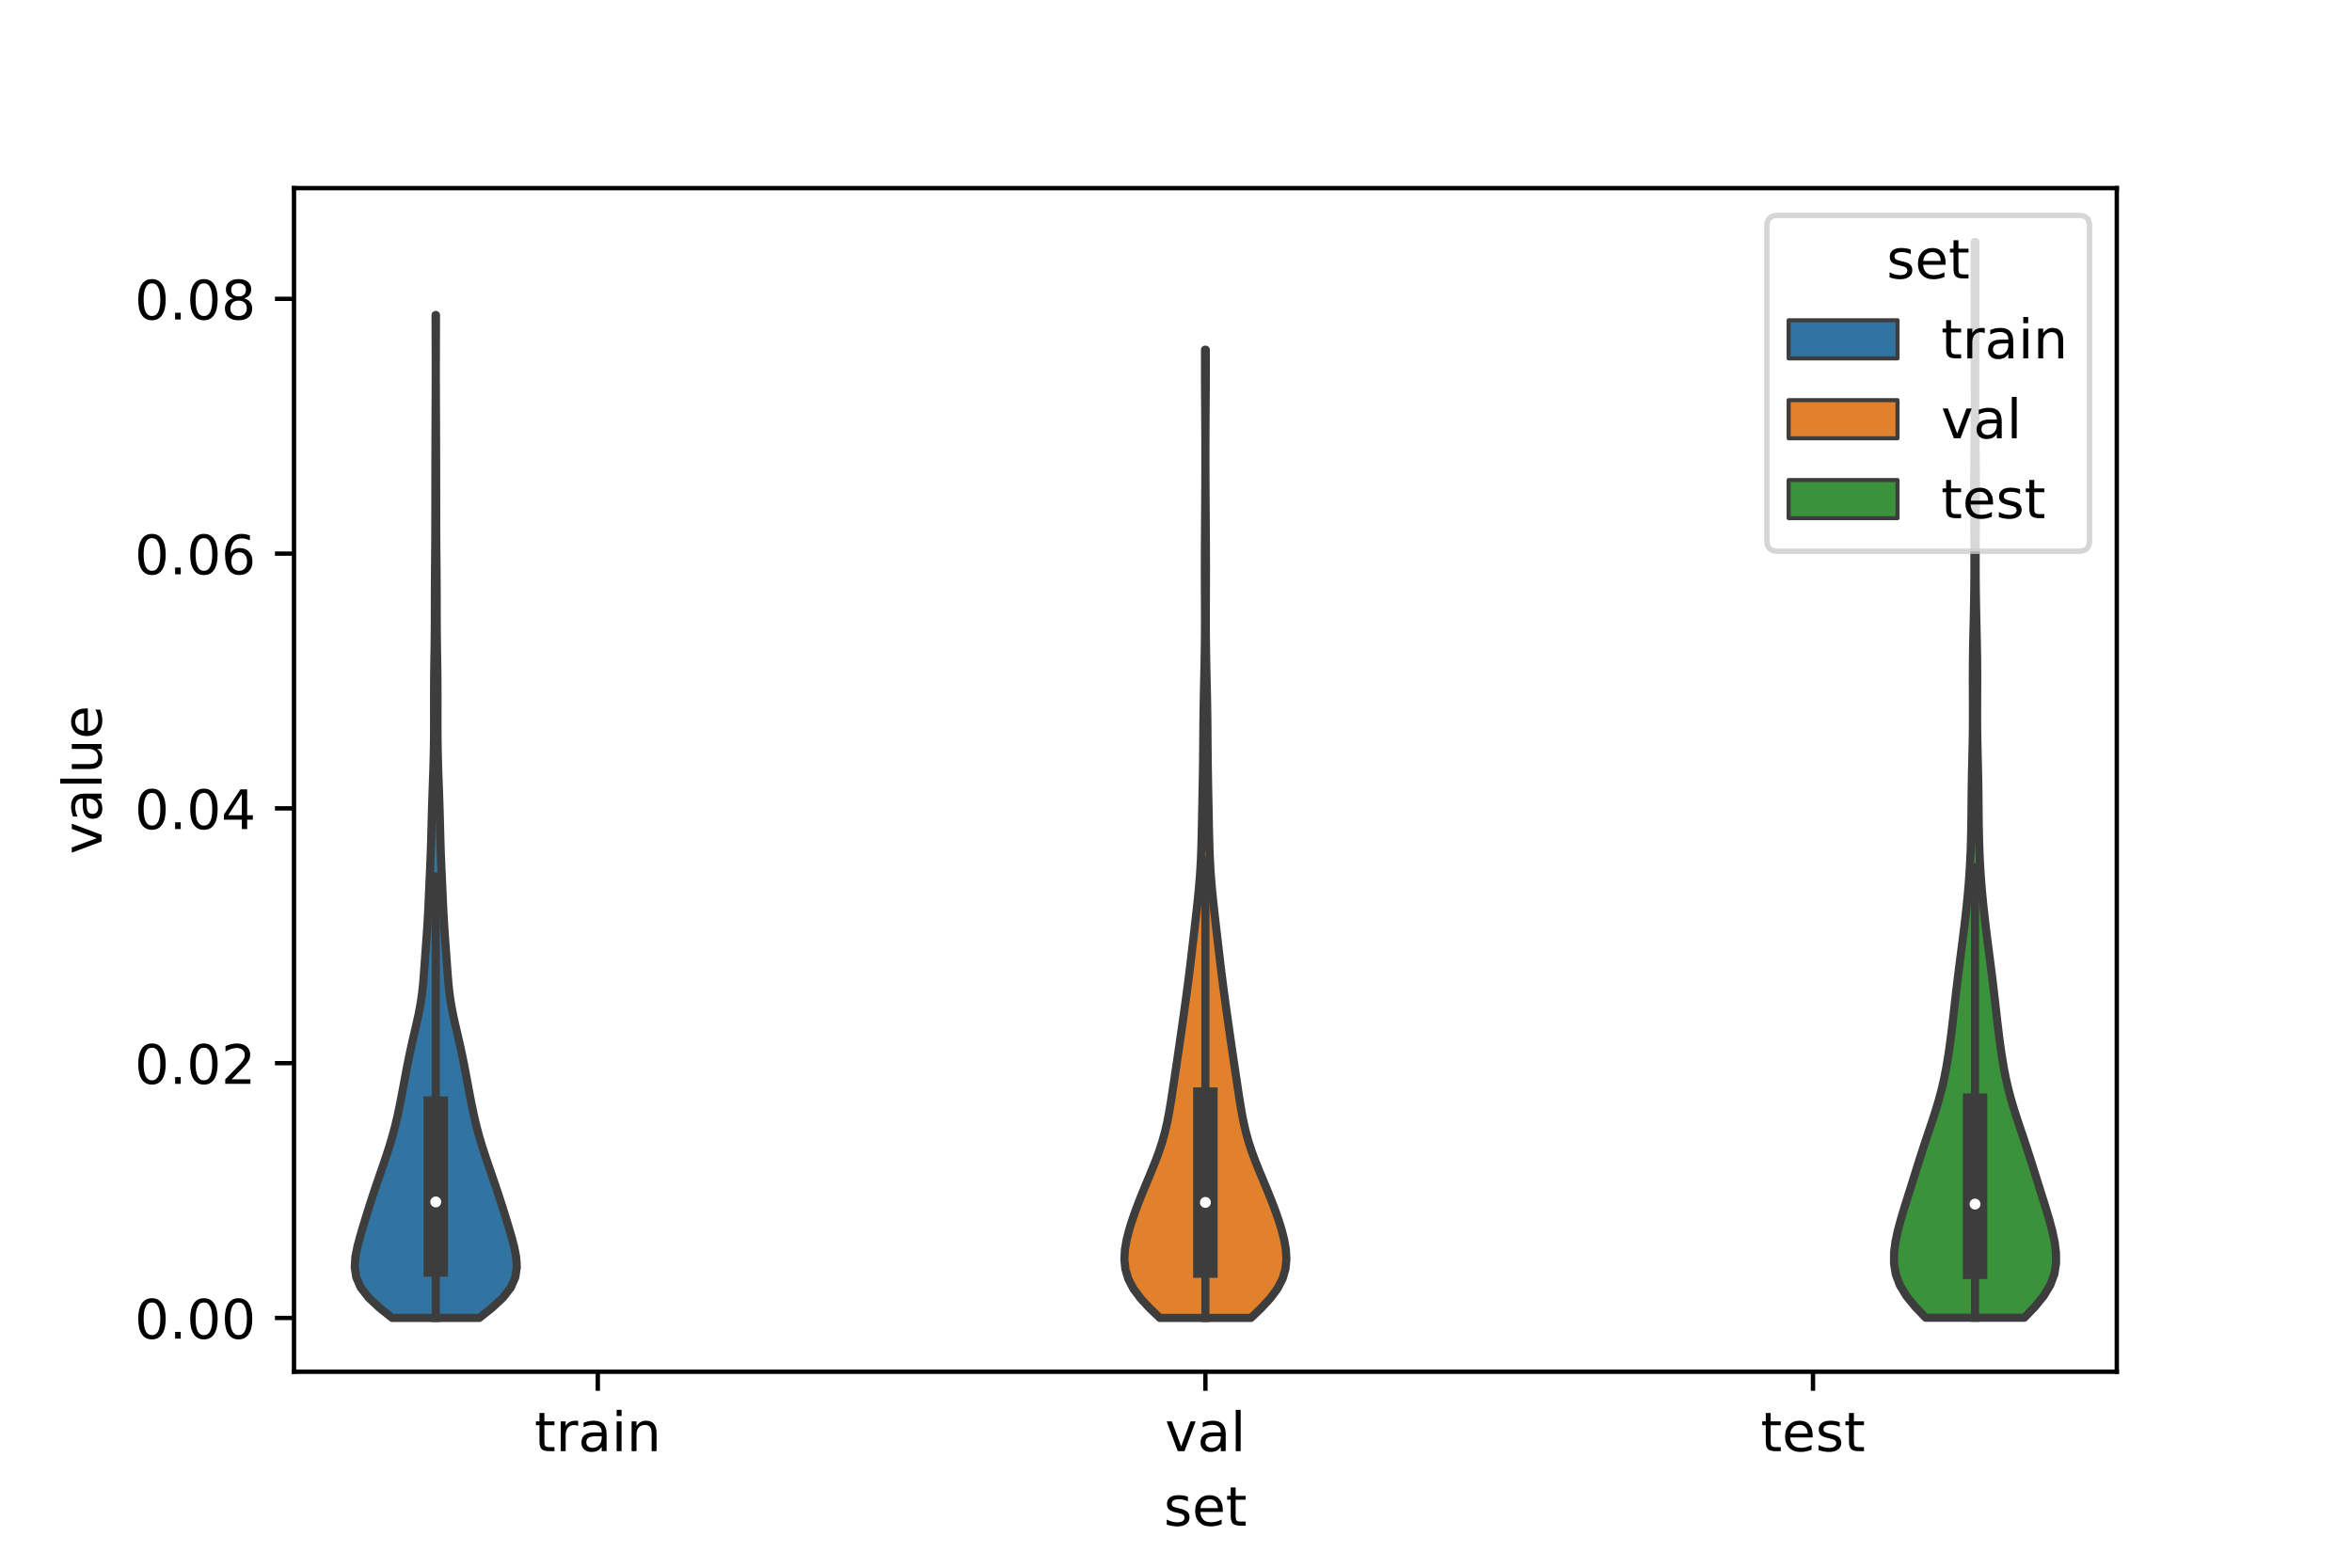<?xml version="1.0" encoding="utf-8" standalone="no"?>
<!DOCTYPE svg PUBLIC "-//W3C//DTD SVG 1.1//EN"
  "http://www.w3.org/Graphics/SVG/1.1/DTD/svg11.dtd">
<!-- Created with matplotlib (https://matplotlib.org/) -->
<svg height="288pt" version="1.1" viewBox="0 0 432 288" width="432pt" xmlns="http://www.w3.org/2000/svg" xmlns:xlink="http://www.w3.org/1999/xlink">
 <defs>
  <style type="text/css">*{stroke-linecap:butt;stroke-linejoin:round;}</style>
 </defs>
 <g id="figure_1">
  <g id="patch_1">
   <path d="M 0 288 
L 432 288 
L 432 0 
L 0 0 
z
" style="fill:#ffffff;"/>
  </g>
  <g id="axes_1">
   <g id="patch_2">
    <path d="M 54 252 
L 388.8 252 
L 388.8 34.56 
L 54 34.56 
z
" style="fill:#ffffff;"/>
   </g>
   <g id="PolyCollection_1">
    <defs>
     <path d="M 88.043 -45.884 
L 72.037 -45.884 
L 69.702 -47.745 
L 67.703 -49.606 
L 66.262 -51.467 
L 65.441 -53.328 
L 65.16 -55.189 
L 65.274 -57.05 
L 65.635 -58.911 
L 66.124 -60.773 
L 66.671 -62.634 
L 67.239 -64.495 
L 67.822 -66.356 
L 68.423 -68.217 
L 69.044 -70.078 
L 69.681 -71.939 
L 70.324 -73.8 
L 70.955 -75.661 
L 71.556 -77.522 
L 72.109 -79.383 
L 72.602 -81.244 
L 73.038 -83.105 
L 73.429 -84.966 
L 73.792 -86.827 
L 74.142 -88.689 
L 74.489 -90.55 
L 74.844 -92.411 
L 75.22 -94.272 
L 75.624 -96.133 
L 76.052 -97.994 
L 76.486 -99.855 
L 76.895 -101.716 
L 77.244 -103.577 
L 77.517 -105.438 
L 77.718 -107.299 
L 77.869 -109.16 
L 78 -111.021 
L 78.132 -112.882 
L 78.268 -114.743 
L 78.403 -116.604 
L 78.526 -118.466 
L 78.631 -120.327 
L 78.72 -122.188 
L 78.802 -124.049 
L 78.884 -125.91 
L 78.968 -127.771 
L 79.05 -129.632 
L 79.124 -131.493 
L 79.184 -133.354 
L 79.234 -135.215 
L 79.28 -137.076 
L 79.33 -138.937 
L 79.388 -140.798 
L 79.453 -142.659 
L 79.521 -144.52 
L 79.585 -146.382 
L 79.64 -148.243 
L 79.683 -150.104 
L 79.711 -151.965 
L 79.726 -153.826 
L 79.73 -155.687 
L 79.728 -157.548 
L 79.726 -159.409 
L 79.729 -161.27 
L 79.739 -163.131 
L 79.759 -164.992 
L 79.786 -166.853 
L 79.815 -168.714 
L 79.84 -170.575 
L 79.858 -172.436 
L 79.867 -174.297 
L 79.871 -176.159 
L 79.873 -178.02 
L 79.878 -179.881 
L 79.889 -181.742 
L 79.905 -183.603 
L 79.922 -185.464 
L 79.938 -187.325 
L 79.949 -189.186 
L 79.956 -191.047 
L 79.959 -192.908 
L 79.961 -194.769 
L 79.963 -196.63 
L 79.966 -198.491 
L 79.969 -200.352 
L 79.973 -202.213 
L 79.978 -204.075 
L 79.983 -205.936 
L 79.988 -207.797 
L 79.995 -209.658 
L 80.003 -211.519 
L 80.012 -213.38 
L 80.02 -215.241 
L 80.027 -217.102 
L 80.031 -218.963 
L 80.031 -220.824 
L 80.027 -222.685 
L 80.021 -224.546 
L 80.014 -226.407 
L 80.009 -228.268 
L 80.007 -230.129 
L 80.073 -230.129 
L 80.073 -230.129 
L 80.071 -228.268 
L 80.066 -226.407 
L 80.059 -224.546 
L 80.053 -222.685 
L 80.049 -220.824 
L 80.049 -218.963 
L 80.053 -217.102 
L 80.06 -215.241 
L 80.068 -213.38 
L 80.077 -211.519 
L 80.085 -209.658 
L 80.092 -207.797 
L 80.097 -205.936 
L 80.102 -204.075 
L 80.107 -202.213 
L 80.111 -200.352 
L 80.114 -198.491 
L 80.117 -196.63 
L 80.119 -194.769 
L 80.121 -192.908 
L 80.124 -191.047 
L 80.131 -189.186 
L 80.142 -187.325 
L 80.158 -185.464 
L 80.175 -183.603 
L 80.191 -181.742 
L 80.202 -179.881 
L 80.207 -178.02 
L 80.209 -176.159 
L 80.213 -174.297 
L 80.222 -172.436 
L 80.24 -170.575 
L 80.265 -168.714 
L 80.294 -166.853 
L 80.321 -164.992 
L 80.341 -163.131 
L 80.351 -161.27 
L 80.354 -159.409 
L 80.352 -157.548 
L 80.35 -155.687 
L 80.354 -153.826 
L 80.369 -151.965 
L 80.397 -150.104 
L 80.44 -148.243 
L 80.495 -146.382 
L 80.559 -144.52 
L 80.627 -142.659 
L 80.692 -140.798 
L 80.75 -138.937 
L 80.8 -137.076 
L 80.846 -135.215 
L 80.896 -133.354 
L 80.956 -131.493 
L 81.03 -129.632 
L 81.112 -127.771 
L 81.196 -125.91 
L 81.278 -124.049 
L 81.36 -122.188 
L 81.449 -120.327 
L 81.554 -118.466 
L 81.677 -116.604 
L 81.812 -114.743 
L 81.948 -112.882 
L 82.08 -111.021 
L 82.211 -109.16 
L 82.362 -107.299 
L 82.563 -105.438 
L 82.836 -103.577 
L 83.185 -101.716 
L 83.594 -99.855 
L 84.028 -97.994 
L 84.456 -96.133 
L 84.86 -94.272 
L 85.236 -92.411 
L 85.591 -90.55 
L 85.938 -88.689 
L 86.288 -86.827 
L 86.651 -84.966 
L 87.042 -83.105 
L 87.478 -81.244 
L 87.971 -79.383 
L 88.524 -77.522 
L 89.125 -75.661 
L 89.756 -73.8 
L 90.399 -71.939 
L 91.036 -70.078 
L 91.657 -68.217 
L 92.258 -66.356 
L 92.841 -64.495 
L 93.409 -62.634 
L 93.956 -60.773 
L 94.445 -58.911 
L 94.806 -57.05 
L 94.92 -55.189 
L 94.639 -53.328 
L 93.818 -51.467 
L 92.377 -49.606 
L 90.378 -47.745 
L 88.043 -45.884 
z
" id="m064d4ed5a0" style="stroke:#3d3d3d;stroke-width:1.5;"/>
    </defs>
    <g clip-path="url(#p8d07c59b71)">
     <use style="fill:#3274a1;stroke:#3d3d3d;stroke-width:1.5;" x="0" xlink:href="#m064d4ed5a0" y="288"/>
    </g>
   </g>
   <g id="PolyCollection_2">
    <defs>
     <path d="M 229.766 -45.884 
L 213.034 -45.884 
L 211.161 -47.68 
L 209.493 -49.477 
L 208.161 -51.274 
L 207.229 -53.07 
L 206.698 -54.867 
L 206.52 -56.663 
L 206.624 -58.46 
L 206.936 -60.257 
L 207.395 -62.053 
L 207.953 -63.85 
L 208.583 -65.647 
L 209.266 -67.443 
L 209.989 -69.24 
L 210.735 -71.037 
L 211.485 -72.833 
L 212.208 -74.63 
L 212.876 -76.427 
L 213.466 -78.223 
L 213.967 -80.02 
L 214.384 -81.816 
L 214.733 -83.613 
L 215.036 -85.41 
L 215.315 -87.206 
L 215.585 -89.003 
L 215.853 -90.8 
L 216.122 -92.596 
L 216.389 -94.393 
L 216.652 -96.19 
L 216.911 -97.986 
L 217.166 -99.783 
L 217.419 -101.579 
L 217.669 -103.376 
L 217.915 -105.173 
L 218.154 -106.969 
L 218.385 -108.766 
L 218.606 -110.563 
L 218.819 -112.359 
L 219.029 -114.156 
L 219.238 -115.953 
L 219.446 -117.749 
L 219.653 -119.546 
L 219.855 -121.343 
L 220.046 -123.139 
L 220.219 -124.936 
L 220.369 -126.732 
L 220.491 -128.529 
L 220.585 -130.326 
L 220.654 -132.122 
L 220.705 -133.919 
L 220.745 -135.716 
L 220.781 -137.512 
L 220.817 -139.309 
L 220.853 -141.106 
L 220.889 -142.902 
L 220.923 -144.699 
L 220.953 -146.496 
L 220.977 -148.292 
L 220.995 -150.089 
L 221.01 -151.885 
L 221.023 -153.682 
L 221.039 -155.479 
L 221.061 -157.275 
L 221.091 -159.072 
L 221.128 -160.869 
L 221.168 -162.665 
L 221.208 -164.462 
L 221.245 -166.259 
L 221.277 -168.055 
L 221.301 -169.852 
L 221.317 -171.648 
L 221.325 -173.445 
L 221.325 -175.242 
L 221.32 -177.038 
L 221.312 -178.835 
L 221.305 -180.632 
L 221.301 -182.428 
L 221.301 -184.225 
L 221.305 -186.022 
L 221.312 -187.818 
L 221.322 -189.615 
L 221.334 -191.412 
L 221.347 -193.208 
L 221.359 -195.005 
L 221.37 -196.801 
L 221.38 -198.598 
L 221.387 -200.395 
L 221.391 -202.191 
L 221.393 -203.988 
L 221.392 -205.785 
L 221.388 -207.581 
L 221.381 -209.378 
L 221.372 -211.175 
L 221.361 -212.971 
L 221.349 -214.768 
L 221.338 -216.564 
L 221.33 -218.361 
L 221.326 -220.158 
L 221.327 -221.954 
L 221.332 -223.751 
L 221.468 -223.751 
L 221.468 -223.751 
L 221.473 -221.954 
L 221.474 -220.158 
L 221.47 -218.361 
L 221.462 -216.564 
L 221.451 -214.768 
L 221.439 -212.971 
L 221.428 -211.175 
L 221.419 -209.378 
L 221.412 -207.581 
L 221.408 -205.785 
L 221.407 -203.988 
L 221.409 -202.191 
L 221.413 -200.395 
L 221.42 -198.598 
L 221.43 -196.801 
L 221.441 -195.005 
L 221.453 -193.208 
L 221.466 -191.412 
L 221.478 -189.615 
L 221.488 -187.818 
L 221.495 -186.022 
L 221.499 -184.225 
L 221.499 -182.428 
L 221.495 -180.632 
L 221.488 -178.835 
L 221.48 -177.038 
L 221.475 -175.242 
L 221.475 -173.445 
L 221.483 -171.648 
L 221.499 -169.852 
L 221.523 -168.055 
L 221.555 -166.259 
L 221.592 -164.462 
L 221.632 -162.665 
L 221.672 -160.869 
L 221.709 -159.072 
L 221.739 -157.275 
L 221.761 -155.479 
L 221.777 -153.682 
L 221.79 -151.885 
L 221.805 -150.089 
L 221.823 -148.292 
L 221.847 -146.496 
L 221.877 -144.699 
L 221.911 -142.902 
L 221.947 -141.106 
L 221.983 -139.309 
L 222.019 -137.512 
L 222.055 -135.716 
L 222.095 -133.919 
L 222.146 -132.122 
L 222.215 -130.326 
L 222.309 -128.529 
L 222.431 -126.732 
L 222.581 -124.936 
L 222.754 -123.139 
L 222.945 -121.343 
L 223.147 -119.546 
L 223.354 -117.749 
L 223.562 -115.953 
L 223.771 -114.156 
L 223.981 -112.359 
L 224.194 -110.563 
L 224.415 -108.766 
L 224.646 -106.969 
L 224.885 -105.173 
L 225.131 -103.376 
L 225.381 -101.579 
L 225.634 -99.783 
L 225.889 -97.986 
L 226.148 -96.19 
L 226.411 -94.393 
L 226.678 -92.596 
L 226.947 -90.8 
L 227.215 -89.003 
L 227.485 -87.206 
L 227.764 -85.41 
L 228.067 -83.613 
L 228.416 -81.816 
L 228.833 -80.02 
L 229.334 -78.223 
L 229.924 -76.427 
L 230.592 -74.63 
L 231.315 -72.833 
L 232.065 -71.037 
L 232.811 -69.24 
L 233.534 -67.443 
L 234.217 -65.647 
L 234.847 -63.85 
L 235.405 -62.053 
L 235.864 -60.257 
L 236.176 -58.46 
L 236.28 -56.663 
L 236.102 -54.867 
L 235.571 -53.07 
L 234.639 -51.274 
L 233.307 -49.477 
L 231.639 -47.68 
L 229.766 -45.884 
z
" id="mccbcc06470" style="stroke:#3d3d3d;stroke-width:1.5;"/>
    </defs>
    <g clip-path="url(#p8d07c59b71)">
     <use style="fill:#e1812c;stroke:#3d3d3d;stroke-width:1.5;" x="0" xlink:href="#mccbcc06470" y="288"/>
    </g>
   </g>
   <g id="PolyCollection_3">
    <defs>
     <path d="M 371.809 -45.919 
L 353.711 -45.919 
L 351.79 -47.916 
L 350.162 -49.912 
L 348.953 -51.908 
L 348.205 -53.905 
L 347.88 -55.901 
L 347.893 -57.897 
L 348.153 -59.894 
L 348.578 -61.89 
L 349.111 -63.886 
L 349.706 -65.883 
L 350.33 -67.879 
L 350.961 -69.875 
L 351.587 -71.872 
L 352.212 -73.868 
L 352.845 -75.864 
L 353.497 -77.861 
L 354.165 -79.857 
L 354.837 -81.853 
L 355.487 -83.85 
L 356.09 -85.846 
L 356.625 -87.842 
L 357.086 -89.839 
L 357.477 -91.835 
L 357.812 -93.831 
L 358.104 -95.828 
L 358.367 -97.824 
L 358.609 -99.82 
L 358.838 -101.817 
L 359.063 -103.813 
L 359.292 -105.809 
L 359.531 -107.806 
L 359.78 -109.802 
L 360.036 -111.798 
L 360.295 -113.795 
L 360.55 -115.791 
L 360.796 -117.787 
L 361.029 -119.784 
L 361.245 -121.78 
L 361.441 -123.776 
L 361.611 -125.773 
L 361.755 -127.769 
L 361.87 -129.765 
L 361.958 -131.762 
L 362.022 -133.758 
L 362.065 -135.754 
L 362.094 -137.751 
L 362.114 -139.747 
L 362.133 -141.743 
L 362.159 -143.74 
L 362.194 -145.736 
L 362.239 -147.732 
L 362.287 -149.729 
L 362.33 -151.725 
L 362.362 -153.721 
L 362.378 -155.718 
L 362.379 -157.714 
L 362.371 -159.71 
L 362.362 -161.707 
L 362.358 -163.703 
L 362.366 -165.699 
L 362.388 -167.696 
L 362.422 -169.692 
L 362.465 -171.688 
L 362.511 -173.685 
L 362.555 -175.681 
L 362.592 -177.677 
L 362.62 -179.674 
L 362.639 -181.67 
L 362.648 -183.666 
L 362.649 -185.663 
L 362.645 -187.659 
L 362.636 -189.655 
L 362.625 -191.652 
L 362.614 -193.648 
L 362.607 -195.644 
L 362.606 -197.641 
L 362.612 -199.637 
L 362.625 -201.633 
L 362.643 -203.63 
L 362.664 -205.626 
L 362.684 -207.622 
L 362.7 -209.619 
L 362.71 -211.615 
L 362.715 -213.611 
L 362.715 -215.608 
L 362.713 -217.604 
L 362.711 -219.6 
L 362.71 -221.597 
L 362.709 -223.593 
L 362.708 -225.589 
L 362.707 -227.586 
L 362.706 -229.582 
L 362.704 -231.578 
L 362.702 -233.575 
L 362.701 -235.571 
L 362.701 -237.567 
L 362.702 -239.564 
L 362.705 -241.56 
L 362.709 -243.556 
L 362.811 -243.556 
L 362.811 -243.556 
L 362.815 -241.56 
L 362.818 -239.564 
L 362.819 -237.567 
L 362.819 -235.571 
L 362.818 -233.575 
L 362.816 -231.578 
L 362.814 -229.582 
L 362.813 -227.586 
L 362.812 -225.589 
L 362.811 -223.593 
L 362.81 -221.597 
L 362.809 -219.6 
L 362.807 -217.604 
L 362.805 -215.608 
L 362.805 -213.611 
L 362.81 -211.615 
L 362.82 -209.619 
L 362.836 -207.622 
L 362.856 -205.626 
L 362.877 -203.63 
L 362.895 -201.633 
L 362.908 -199.637 
L 362.914 -197.641 
L 362.913 -195.644 
L 362.906 -193.648 
L 362.895 -191.652 
L 362.884 -189.655 
L 362.875 -187.659 
L 362.871 -185.663 
L 362.872 -183.666 
L 362.881 -181.67 
L 362.9 -179.674 
L 362.928 -177.677 
L 362.965 -175.681 
L 363.009 -173.685 
L 363.055 -171.688 
L 363.098 -169.692 
L 363.132 -167.696 
L 363.154 -165.699 
L 363.162 -163.703 
L 363.158 -161.707 
L 363.149 -159.71 
L 363.141 -157.714 
L 363.142 -155.718 
L 363.158 -153.721 
L 363.19 -151.725 
L 363.233 -149.729 
L 363.281 -147.732 
L 363.326 -145.736 
L 363.361 -143.74 
L 363.387 -141.743 
L 363.406 -139.747 
L 363.426 -137.751 
L 363.455 -135.754 
L 363.498 -133.758 
L 363.562 -131.762 
L 363.65 -129.765 
L 363.765 -127.769 
L 363.909 -125.773 
L 364.079 -123.776 
L 364.275 -121.78 
L 364.491 -119.784 
L 364.724 -117.787 
L 364.97 -115.791 
L 365.225 -113.795 
L 365.484 -111.798 
L 365.74 -109.802 
L 365.989 -107.806 
L 366.228 -105.809 
L 366.457 -103.813 
L 366.682 -101.817 
L 366.911 -99.82 
L 367.153 -97.824 
L 367.416 -95.828 
L 367.708 -93.831 
L 368.043 -91.835 
L 368.434 -89.839 
L 368.895 -87.842 
L 369.43 -85.846 
L 370.033 -83.85 
L 370.683 -81.853 
L 371.355 -79.857 
L 372.023 -77.861 
L 372.675 -75.864 
L 373.308 -73.868 
L 373.933 -71.872 
L 374.559 -69.875 
L 375.19 -67.879 
L 375.814 -65.883 
L 376.409 -63.886 
L 376.942 -61.89 
L 377.367 -59.894 
L 377.627 -57.897 
L 377.64 -55.901 
L 377.315 -53.905 
L 376.567 -51.908 
L 375.358 -49.912 
L 373.73 -47.916 
L 371.809 -45.919 
z
" id="m7f87ff9c2c" style="stroke:#3d3d3d;stroke-width:1.5;"/>
    </defs>
    <g clip-path="url(#p8d07c59b71)">
     <use style="fill:#3a923a;stroke:#3d3d3d;stroke-width:1.5;" x="0" xlink:href="#m7f87ff9c2c" y="288"/>
    </g>
   </g>
   <g id="patch_3">
    <path clip-path="url(#p8d07c59b71)" d="M 109.8 242.119 
L 109.8 242.119 
L 109.8 242.119 
L 109.8 242.119 
z
" style="fill:#3274a1;stroke:#3d3d3d;stroke-linejoin:miter;stroke-width:0.75;"/>
   </g>
   <g id="patch_4">
    <path clip-path="url(#p8d07c59b71)" d="M 109.8 242.119 
L 109.8 242.119 
L 109.8 242.119 
L 109.8 242.119 
z
" style="fill:#e1812c;stroke:#3d3d3d;stroke-linejoin:miter;stroke-width:0.75;"/>
   </g>
   <g id="patch_5">
    <path clip-path="url(#p8d07c59b71)" d="M 109.8 242.119 
L 109.8 242.119 
L 109.8 242.119 
L 109.8 242.119 
z
" style="fill:#3a923a;stroke:#3d3d3d;stroke-linejoin:miter;stroke-width:0.75;"/>
   </g>
   <g id="matplotlib.axis_1">
    <g id="xtick_1">
     <g id="line2d_1">
      <defs>
       <path d="M 0 0 
L 0 3.5 
" id="mdcf2dd3901" style="stroke:#000000;stroke-width:0.8;"/>
      </defs>
      <g>
       <use style="stroke:#000000;stroke-width:0.8;" x="109.8" xlink:href="#mdcf2dd3901" y="252"/>
      </g>
     </g>
     <g id="text_1">
      <!-- train -->
      <g transform="translate(98.162 266.598)scale(0.1 -0.1)">
       <defs>
        <path d="M 18.312 70.219 
L 18.312 54.688 
L 36.812 54.688 
L 36.812 47.703 
L 18.312 47.703 
L 18.312 18.016 
Q 18.312 11.328 20.141 9.422 
Q 21.969 7.516 27.594 7.516 
L 36.812 7.516 
L 36.812 0 
L 27.594 0 
Q 17.188 0 13.234 3.875 
Q 9.281 7.766 9.281 18.016 
L 9.281 47.703 
L 2.688 47.703 
L 2.688 54.688 
L 9.281 54.688 
L 9.281 70.219 
z
" id="DejaVuSans-116"/>
        <path d="M 41.109 46.297 
Q 39.594 47.172 37.812 47.578 
Q 36.031 48 33.891 48 
Q 26.266 48 22.188 43.047 
Q 18.109 38.094 18.109 28.812 
L 18.109 0 
L 9.078 0 
L 9.078 54.688 
L 18.109 54.688 
L 18.109 46.188 
Q 20.953 51.172 25.484 53.578 
Q 30.031 56 36.531 56 
Q 37.453 56 38.578 55.875 
Q 39.703 55.766 41.062 55.516 
z
" id="DejaVuSans-114"/>
        <path d="M 34.281 27.484 
Q 23.391 27.484 19.188 25 
Q 14.984 22.516 14.984 16.5 
Q 14.984 11.719 18.141 8.906 
Q 21.297 6.109 26.703 6.109 
Q 34.188 6.109 38.703 11.406 
Q 43.219 16.703 43.219 25.484 
L 43.219 27.484 
z
M 52.203 31.203 
L 52.203 0 
L 43.219 0 
L 43.219 8.297 
Q 40.141 3.328 35.547 0.953 
Q 30.953 -1.422 24.312 -1.422 
Q 15.922 -1.422 10.953 3.297 
Q 6 8.016 6 15.922 
Q 6 25.141 12.172 29.828 
Q 18.359 34.516 30.609 34.516 
L 43.219 34.516 
L 43.219 35.406 
Q 43.219 41.609 39.141 45 
Q 35.062 48.391 27.688 48.391 
Q 23 48.391 18.547 47.266 
Q 14.109 46.141 10.016 43.891 
L 10.016 52.203 
Q 14.938 54.109 19.578 55.047 
Q 24.219 56 28.609 56 
Q 40.484 56 46.344 49.844 
Q 52.203 43.703 52.203 31.203 
z
" id="DejaVuSans-97"/>
        <path d="M 9.422 54.688 
L 18.406 54.688 
L 18.406 0 
L 9.422 0 
z
M 9.422 75.984 
L 18.406 75.984 
L 18.406 64.594 
L 9.422 64.594 
z
" id="DejaVuSans-105"/>
        <path d="M 54.891 33.016 
L 54.891 0 
L 45.906 0 
L 45.906 32.719 
Q 45.906 40.484 42.875 44.328 
Q 39.844 48.188 33.797 48.188 
Q 26.516 48.188 22.312 43.547 
Q 18.109 38.922 18.109 30.906 
L 18.109 0 
L 9.078 0 
L 9.078 54.688 
L 18.109 54.688 
L 18.109 46.188 
Q 21.344 51.125 25.703 53.562 
Q 30.078 56 35.797 56 
Q 45.219 56 50.047 50.172 
Q 54.891 44.344 54.891 33.016 
z
" id="DejaVuSans-110"/>
       </defs>
       <use xlink:href="#DejaVuSans-116"/>
       <use x="39.209" xlink:href="#DejaVuSans-114"/>
       <use x="80.322" xlink:href="#DejaVuSans-97"/>
       <use x="141.602" xlink:href="#DejaVuSans-105"/>
       <use x="169.385" xlink:href="#DejaVuSans-110"/>
      </g>
     </g>
    </g>
    <g id="xtick_2">
     <g id="line2d_2">
      <g>
       <use style="stroke:#000000;stroke-width:0.8;" x="221.4" xlink:href="#mdcf2dd3901" y="252"/>
      </g>
     </g>
     <g id="text_2">
      <!-- val -->
      <g transform="translate(213.988 266.598)scale(0.1 -0.1)">
       <defs>
        <path d="M 2.984 54.688 
L 12.5 54.688 
L 29.594 8.797 
L 46.688 54.688 
L 56.203 54.688 
L 35.688 0 
L 23.484 0 
z
" id="DejaVuSans-118"/>
        <path d="M 9.422 75.984 
L 18.406 75.984 
L 18.406 0 
L 9.422 0 
z
" id="DejaVuSans-108"/>
       </defs>
       <use xlink:href="#DejaVuSans-118"/>
       <use x="59.18" xlink:href="#DejaVuSans-97"/>
       <use x="120.459" xlink:href="#DejaVuSans-108"/>
      </g>
     </g>
    </g>
    <g id="xtick_3">
     <g id="line2d_3">
      <g>
       <use style="stroke:#000000;stroke-width:0.8;" x="333" xlink:href="#mdcf2dd3901" y="252"/>
      </g>
     </g>
     <g id="text_3">
      <!-- test -->
      <g transform="translate(323.398 266.598)scale(0.1 -0.1)">
       <defs>
        <path d="M 56.203 29.594 
L 56.203 25.203 
L 14.891 25.203 
Q 15.484 15.922 20.484 11.062 
Q 25.484 6.203 34.422 6.203 
Q 39.594 6.203 44.453 7.469 
Q 49.312 8.734 54.109 11.281 
L 54.109 2.781 
Q 49.266 0.734 44.188 -0.344 
Q 39.109 -1.422 33.891 -1.422 
Q 20.797 -1.422 13.156 6.188 
Q 5.516 13.812 5.516 26.812 
Q 5.516 40.234 12.766 48.109 
Q 20.016 56 32.328 56 
Q 43.359 56 49.781 48.891 
Q 56.203 41.797 56.203 29.594 
z
M 47.219 32.234 
Q 47.125 39.594 43.094 43.984 
Q 39.062 48.391 32.422 48.391 
Q 24.906 48.391 20.391 44.141 
Q 15.875 39.891 15.188 32.172 
z
" id="DejaVuSans-101"/>
        <path d="M 44.281 53.078 
L 44.281 44.578 
Q 40.484 46.531 36.375 47.5 
Q 32.281 48.484 27.875 48.484 
Q 21.188 48.484 17.844 46.438 
Q 14.5 44.391 14.5 40.281 
Q 14.5 37.156 16.891 35.375 
Q 19.281 33.594 26.516 31.984 
L 29.594 31.297 
Q 39.156 29.25 43.188 25.516 
Q 47.219 21.781 47.219 15.094 
Q 47.219 7.469 41.188 3.016 
Q 35.156 -1.422 24.609 -1.422 
Q 20.219 -1.422 15.453 -0.562 
Q 10.688 0.297 5.422 2 
L 5.422 11.281 
Q 10.406 8.688 15.234 7.391 
Q 20.062 6.109 24.812 6.109 
Q 31.156 6.109 34.562 8.281 
Q 37.984 10.453 37.984 14.406 
Q 37.984 18.062 35.516 20.016 
Q 33.062 21.969 24.703 23.781 
L 21.578 24.516 
Q 13.234 26.266 9.516 29.906 
Q 5.812 33.547 5.812 39.891 
Q 5.812 47.609 11.281 51.797 
Q 16.75 56 26.812 56 
Q 31.781 56 36.172 55.266 
Q 40.578 54.547 44.281 53.078 
z
" id="DejaVuSans-115"/>
       </defs>
       <use xlink:href="#DejaVuSans-116"/>
       <use x="39.209" xlink:href="#DejaVuSans-101"/>
       <use x="100.732" xlink:href="#DejaVuSans-115"/>
       <use x="152.832" xlink:href="#DejaVuSans-116"/>
      </g>
     </g>
    </g>
    <g id="text_4">
     <!-- set -->
     <g transform="translate(213.759 280.277)scale(0.1 -0.1)">
      <use xlink:href="#DejaVuSans-115"/>
      <use x="52.1" xlink:href="#DejaVuSans-101"/>
      <use x="113.623" xlink:href="#DejaVuSans-116"/>
     </g>
    </g>
   </g>
   <g id="matplotlib.axis_2">
    <g id="ytick_1">
     <g id="line2d_4">
      <defs>
       <path d="M 0 0 
L -3.5 0 
" id="me1e430a20e" style="stroke:#000000;stroke-width:0.8;"/>
      </defs>
      <g>
       <use style="stroke:#000000;stroke-width:0.8;" x="54" xlink:href="#me1e430a20e" y="242.119"/>
      </g>
     </g>
     <g id="text_5">
      <!-- 0.00 -->
      <g transform="translate(24.734 245.918)scale(0.1 -0.1)">
       <defs>
        <path d="M 31.781 66.406 
Q 24.172 66.406 20.328 58.906 
Q 16.5 51.422 16.5 36.375 
Q 16.5 21.391 20.328 13.891 
Q 24.172 6.391 31.781 6.391 
Q 39.453 6.391 43.281 13.891 
Q 47.125 21.391 47.125 36.375 
Q 47.125 51.422 43.281 58.906 
Q 39.453 66.406 31.781 66.406 
z
M 31.781 74.219 
Q 44.047 74.219 50.516 64.516 
Q 56.984 54.828 56.984 36.375 
Q 56.984 17.969 50.516 8.266 
Q 44.047 -1.422 31.781 -1.422 
Q 19.531 -1.422 13.062 8.266 
Q 6.594 17.969 6.594 36.375 
Q 6.594 54.828 13.062 64.516 
Q 19.531 74.219 31.781 74.219 
z
" id="DejaVuSans-48"/>
        <path d="M 10.688 12.406 
L 21 12.406 
L 21 0 
L 10.688 0 
z
" id="DejaVuSans-46"/>
       </defs>
       <use xlink:href="#DejaVuSans-48"/>
       <use x="63.623" xlink:href="#DejaVuSans-46"/>
       <use x="95.41" xlink:href="#DejaVuSans-48"/>
       <use x="159.033" xlink:href="#DejaVuSans-48"/>
      </g>
     </g>
    </g>
    <g id="ytick_2">
     <g id="line2d_5">
      <g>
       <use style="stroke:#000000;stroke-width:0.8;" x="54" xlink:href="#me1e430a20e" y="195.313"/>
      </g>
     </g>
     <g id="text_6">
      <!-- 0.02 -->
      <g transform="translate(24.734 199.112)scale(0.1 -0.1)">
       <defs>
        <path d="M 19.188 8.297 
L 53.609 8.297 
L 53.609 0 
L 7.328 0 
L 7.328 8.297 
Q 12.938 14.109 22.625 23.891 
Q 32.328 33.688 34.812 36.531 
Q 39.547 41.844 41.422 45.531 
Q 43.312 49.219 43.312 52.781 
Q 43.312 58.594 39.234 62.25 
Q 35.156 65.922 28.609 65.922 
Q 23.969 65.922 18.812 64.312 
Q 13.672 62.703 7.812 59.422 
L 7.812 69.391 
Q 13.766 71.781 18.938 73 
Q 24.125 74.219 28.422 74.219 
Q 39.75 74.219 46.484 68.547 
Q 53.219 62.891 53.219 53.422 
Q 53.219 48.922 51.531 44.891 
Q 49.859 40.875 45.406 35.406 
Q 44.188 33.984 37.641 27.219 
Q 31.109 20.453 19.188 8.297 
z
" id="DejaVuSans-50"/>
       </defs>
       <use xlink:href="#DejaVuSans-48"/>
       <use x="63.623" xlink:href="#DejaVuSans-46"/>
       <use x="95.41" xlink:href="#DejaVuSans-48"/>
       <use x="159.033" xlink:href="#DejaVuSans-50"/>
      </g>
     </g>
    </g>
    <g id="ytick_3">
     <g id="line2d_6">
      <g>
       <use style="stroke:#000000;stroke-width:0.8;" x="54" xlink:href="#me1e430a20e" y="148.507"/>
      </g>
     </g>
     <g id="text_7">
      <!-- 0.04 -->
      <g transform="translate(24.734 152.307)scale(0.1 -0.1)">
       <defs>
        <path d="M 37.797 64.312 
L 12.891 25.391 
L 37.797 25.391 
z
M 35.203 72.906 
L 47.609 72.906 
L 47.609 25.391 
L 58.016 25.391 
L 58.016 17.188 
L 47.609 17.188 
L 47.609 0 
L 37.797 0 
L 37.797 17.188 
L 4.891 17.188 
L 4.891 26.703 
z
" id="DejaVuSans-52"/>
       </defs>
       <use xlink:href="#DejaVuSans-48"/>
       <use x="63.623" xlink:href="#DejaVuSans-46"/>
       <use x="95.41" xlink:href="#DejaVuSans-48"/>
       <use x="159.033" xlink:href="#DejaVuSans-52"/>
      </g>
     </g>
    </g>
    <g id="ytick_4">
     <g id="line2d_7">
      <g>
       <use style="stroke:#000000;stroke-width:0.8;" x="54" xlink:href="#me1e430a20e" y="101.702"/>
      </g>
     </g>
     <g id="text_8">
      <!-- 0.06 -->
      <g transform="translate(24.734 105.501)scale(0.1 -0.1)">
       <defs>
        <path d="M 33.016 40.375 
Q 26.375 40.375 22.484 35.828 
Q 18.609 31.297 18.609 23.391 
Q 18.609 15.531 22.484 10.953 
Q 26.375 6.391 33.016 6.391 
Q 39.656 6.391 43.531 10.953 
Q 47.406 15.531 47.406 23.391 
Q 47.406 31.297 43.531 35.828 
Q 39.656 40.375 33.016 40.375 
z
M 52.594 71.297 
L 52.594 62.312 
Q 48.875 64.062 45.094 64.984 
Q 41.312 65.922 37.594 65.922 
Q 27.828 65.922 22.672 59.328 
Q 17.531 52.734 16.797 39.406 
Q 19.672 43.656 24.016 45.922 
Q 28.375 48.188 33.594 48.188 
Q 44.578 48.188 50.953 41.516 
Q 57.328 34.859 57.328 23.391 
Q 57.328 12.156 50.688 5.359 
Q 44.047 -1.422 33.016 -1.422 
Q 20.359 -1.422 13.672 8.266 
Q 6.984 17.969 6.984 36.375 
Q 6.984 53.656 15.188 63.938 
Q 23.391 74.219 37.203 74.219 
Q 40.922 74.219 44.703 73.484 
Q 48.484 72.75 52.594 71.297 
z
" id="DejaVuSans-54"/>
       </defs>
       <use xlink:href="#DejaVuSans-48"/>
       <use x="63.623" xlink:href="#DejaVuSans-46"/>
       <use x="95.41" xlink:href="#DejaVuSans-48"/>
       <use x="159.033" xlink:href="#DejaVuSans-54"/>
      </g>
     </g>
    </g>
    <g id="ytick_5">
     <g id="line2d_8">
      <g>
       <use style="stroke:#000000;stroke-width:0.8;" x="54" xlink:href="#me1e430a20e" y="54.896"/>
      </g>
     </g>
     <g id="text_9">
      <!-- 0.08 -->
      <g transform="translate(24.734 58.695)scale(0.1 -0.1)">
       <defs>
        <path d="M 31.781 34.625 
Q 24.75 34.625 20.719 30.859 
Q 16.703 27.094 16.703 20.516 
Q 16.703 13.922 20.719 10.156 
Q 24.75 6.391 31.781 6.391 
Q 38.812 6.391 42.859 10.172 
Q 46.922 13.969 46.922 20.516 
Q 46.922 27.094 42.891 30.859 
Q 38.875 34.625 31.781 34.625 
z
M 21.922 38.812 
Q 15.578 40.375 12.031 44.719 
Q 8.5 49.078 8.5 55.328 
Q 8.5 64.062 14.719 69.141 
Q 20.953 74.219 31.781 74.219 
Q 42.672 74.219 48.875 69.141 
Q 55.078 64.062 55.078 55.328 
Q 55.078 49.078 51.531 44.719 
Q 48 40.375 41.703 38.812 
Q 48.828 37.156 52.797 32.312 
Q 56.781 27.484 56.781 20.516 
Q 56.781 9.906 50.312 4.234 
Q 43.844 -1.422 31.781 -1.422 
Q 19.734 -1.422 13.25 4.234 
Q 6.781 9.906 6.781 20.516 
Q 6.781 27.484 10.781 32.312 
Q 14.797 37.156 21.922 38.812 
z
M 18.312 54.391 
Q 18.312 48.734 21.844 45.562 
Q 25.391 42.391 31.781 42.391 
Q 38.141 42.391 41.719 45.562 
Q 45.312 48.734 45.312 54.391 
Q 45.312 60.062 41.719 63.234 
Q 38.141 66.406 31.781 66.406 
Q 25.391 66.406 21.844 63.234 
Q 18.312 60.062 18.312 54.391 
z
" id="DejaVuSans-56"/>
       </defs>
       <use xlink:href="#DejaVuSans-48"/>
       <use x="63.623" xlink:href="#DejaVuSans-46"/>
       <use x="95.41" xlink:href="#DejaVuSans-48"/>
       <use x="159.033" xlink:href="#DejaVuSans-56"/>
      </g>
     </g>
    </g>
    <g id="text_10">
     <!-- value -->
     <g transform="translate(18.655 156.938)rotate(-90)scale(0.1 -0.1)">
      <defs>
       <path d="M 8.5 21.578 
L 8.5 54.688 
L 17.484 54.688 
L 17.484 21.922 
Q 17.484 14.156 20.5 10.266 
Q 23.531 6.391 29.594 6.391 
Q 36.859 6.391 41.078 11.031 
Q 45.312 15.672 45.312 23.688 
L 45.312 54.688 
L 54.297 54.688 
L 54.297 0 
L 45.312 0 
L 45.312 8.406 
Q 42.047 3.422 37.719 1 
Q 33.406 -1.422 27.688 -1.422 
Q 18.266 -1.422 13.375 4.438 
Q 8.5 10.297 8.5 21.578 
z
M 31.109 56 
z
" id="DejaVuSans-117"/>
      </defs>
      <use xlink:href="#DejaVuSans-118"/>
      <use x="59.18" xlink:href="#DejaVuSans-97"/>
      <use x="120.459" xlink:href="#DejaVuSans-108"/>
      <use x="148.242" xlink:href="#DejaVuSans-117"/>
      <use x="211.621" xlink:href="#DejaVuSans-101"/>
     </g>
    </g>
   </g>
   <g id="line2d_9">
    <path clip-path="url(#p8d07c59b71)" d="M 80.04 242.116 
L 80.04 160.994 
" style="fill:none;stroke:#3d3d3d;stroke-linecap:square;stroke-width:1.5;"/>
   </g>
   <g id="line2d_10">
    <path clip-path="url(#p8d07c59b71)" d="M 80.04 232.305 
L 80.04 203.662 
" style="fill:none;stroke:#3d3d3d;stroke-linecap:square;stroke-width:4.5;"/>
   </g>
   <g id="line2d_11">
    <path clip-path="url(#p8d07c59b71)" d="M 221.4 242.116 
L 221.4 157.964 
" style="fill:none;stroke:#3d3d3d;stroke-linecap:square;stroke-width:1.5;"/>
   </g>
   <g id="line2d_12">
    <path clip-path="url(#p8d07c59b71)" d="M 221.4 232.504 
L 221.4 202.016 
" style="fill:none;stroke:#3d3d3d;stroke-linecap:square;stroke-width:4.5;"/>
   </g>
   <g id="line2d_13">
    <path clip-path="url(#p8d07c59b71)" d="M 362.76 242.081 
L 362.76 159.322 
" style="fill:none;stroke:#3d3d3d;stroke-linecap:square;stroke-width:1.5;"/>
   </g>
   <g id="line2d_14">
    <path clip-path="url(#p8d07c59b71)" d="M 362.76 232.727 
L 362.76 203.126 
" style="fill:none;stroke:#3d3d3d;stroke-linecap:square;stroke-width:4.5;"/>
   </g>
   <g id="patch_6">
    <path d="M 54 252 
L 54 34.56 
" style="fill:none;stroke:#000000;stroke-linecap:square;stroke-linejoin:miter;stroke-width:0.8;"/>
   </g>
   <g id="patch_7">
    <path d="M 388.8 252 
L 388.8 34.56 
" style="fill:none;stroke:#000000;stroke-linecap:square;stroke-linejoin:miter;stroke-width:0.8;"/>
   </g>
   <g id="patch_8">
    <path d="M 54 252 
L 388.8 252 
" style="fill:none;stroke:#000000;stroke-linecap:square;stroke-linejoin:miter;stroke-width:0.8;"/>
   </g>
   <g id="patch_9">
    <path d="M 54 34.56 
L 388.8 34.56 
" style="fill:none;stroke:#000000;stroke-linecap:square;stroke-linejoin:miter;stroke-width:0.8;"/>
   </g>
   <g id="PathCollection_1">
    <defs>
     <path d="M 0 1.5 
C 0.398 1.5 0.779 1.342 1.061 1.061 
C 1.342 0.779 1.5 0.398 1.5 0 
C 1.5 -0.398 1.342 -0.779 1.061 -1.061 
C 0.779 -1.342 0.398 -1.5 0 -1.5 
C -0.398 -1.5 -0.779 -1.342 -1.061 -1.061 
C -1.342 -0.779 -1.5 -0.398 -1.5 0 
C -1.5 0.398 -1.342 0.779 -1.061 1.061 
C -0.779 1.342 -0.398 1.5 0 1.5 
z
" id="m0ce2d85de5" style="stroke:#3d3d3d;"/>
    </defs>
    <g clip-path="url(#p8d07c59b71)">
     <use style="fill:#ffffff;stroke:#3d3d3d;" x="80.04" xlink:href="#m0ce2d85de5" y="220.807"/>
    </g>
   </g>
   <g id="PathCollection_2">
    <g clip-path="url(#p8d07c59b71)">
     <use style="fill:#ffffff;stroke:#3d3d3d;" x="221.4" xlink:href="#m0ce2d85de5" y="220.897"/>
    </g>
   </g>
   <g id="PathCollection_3">
    <g clip-path="url(#p8d07c59b71)">
     <use style="fill:#ffffff;stroke:#3d3d3d;" x="362.76" xlink:href="#m0ce2d85de5" y="221.204"/>
    </g>
   </g>
   <g id="legend_1">
    <g id="patch_10">
     <path d="M 326.525 101.272 
L 381.8 101.272 
Q 383.8 101.272 383.8 99.272 
L 383.8 41.56 
Q 383.8 39.56 381.8 39.56 
L 326.525 39.56 
Q 324.525 39.56 324.525 41.56 
L 324.525 99.272 
Q 324.525 101.272 326.525 101.272 
z
" style="fill:#ffffff;opacity:0.8;stroke:#cccccc;stroke-linejoin:miter;"/>
    </g>
    <g id="text_11">
     <!-- set -->
     <g transform="translate(346.521 51.158)scale(0.1 -0.1)">
      <use xlink:href="#DejaVuSans-115"/>
      <use x="52.1" xlink:href="#DejaVuSans-101"/>
      <use x="113.623" xlink:href="#DejaVuSans-116"/>
     </g>
    </g>
    <g id="patch_11">
     <path d="M 328.525 65.837 
L 348.525 65.837 
L 348.525 58.837 
L 328.525 58.837 
z
" style="fill:#3274a1;stroke:#3d3d3d;stroke-linejoin:miter;stroke-width:0.75;"/>
    </g>
    <g id="text_12">
     <!-- train -->
     <g transform="translate(356.525 65.837)scale(0.1 -0.1)">
      <use xlink:href="#DejaVuSans-116"/>
      <use x="39.209" xlink:href="#DejaVuSans-114"/>
      <use x="80.322" xlink:href="#DejaVuSans-97"/>
      <use x="141.602" xlink:href="#DejaVuSans-105"/>
      <use x="169.385" xlink:href="#DejaVuSans-110"/>
     </g>
    </g>
    <g id="patch_12">
     <path d="M 328.525 80.515 
L 348.525 80.515 
L 348.525 73.515 
L 328.525 73.515 
z
" style="fill:#e1812c;stroke:#3d3d3d;stroke-linejoin:miter;stroke-width:0.75;"/>
    </g>
    <g id="text_13">
     <!-- val -->
     <g transform="translate(356.525 80.515)scale(0.1 -0.1)">
      <use xlink:href="#DejaVuSans-118"/>
      <use x="59.18" xlink:href="#DejaVuSans-97"/>
      <use x="120.459" xlink:href="#DejaVuSans-108"/>
     </g>
    </g>
    <g id="patch_13">
     <path d="M 328.525 95.193 
L 348.525 95.193 
L 348.525 88.193 
L 328.525 88.193 
z
" style="fill:#3a923a;stroke:#3d3d3d;stroke-linejoin:miter;stroke-width:0.75;"/>
    </g>
    <g id="text_14">
     <!-- test -->
     <g transform="translate(356.525 95.193)scale(0.1 -0.1)">
      <use xlink:href="#DejaVuSans-116"/>
      <use x="39.209" xlink:href="#DejaVuSans-101"/>
      <use x="100.732" xlink:href="#DejaVuSans-115"/>
      <use x="152.832" xlink:href="#DejaVuSans-116"/>
     </g>
    </g>
   </g>
  </g>
 </g>
 <defs>
  <clipPath id="p8d07c59b71">
   <rect height="217.44" width="334.8" x="54" y="34.56"/>
  </clipPath>
 </defs>
</svg>
